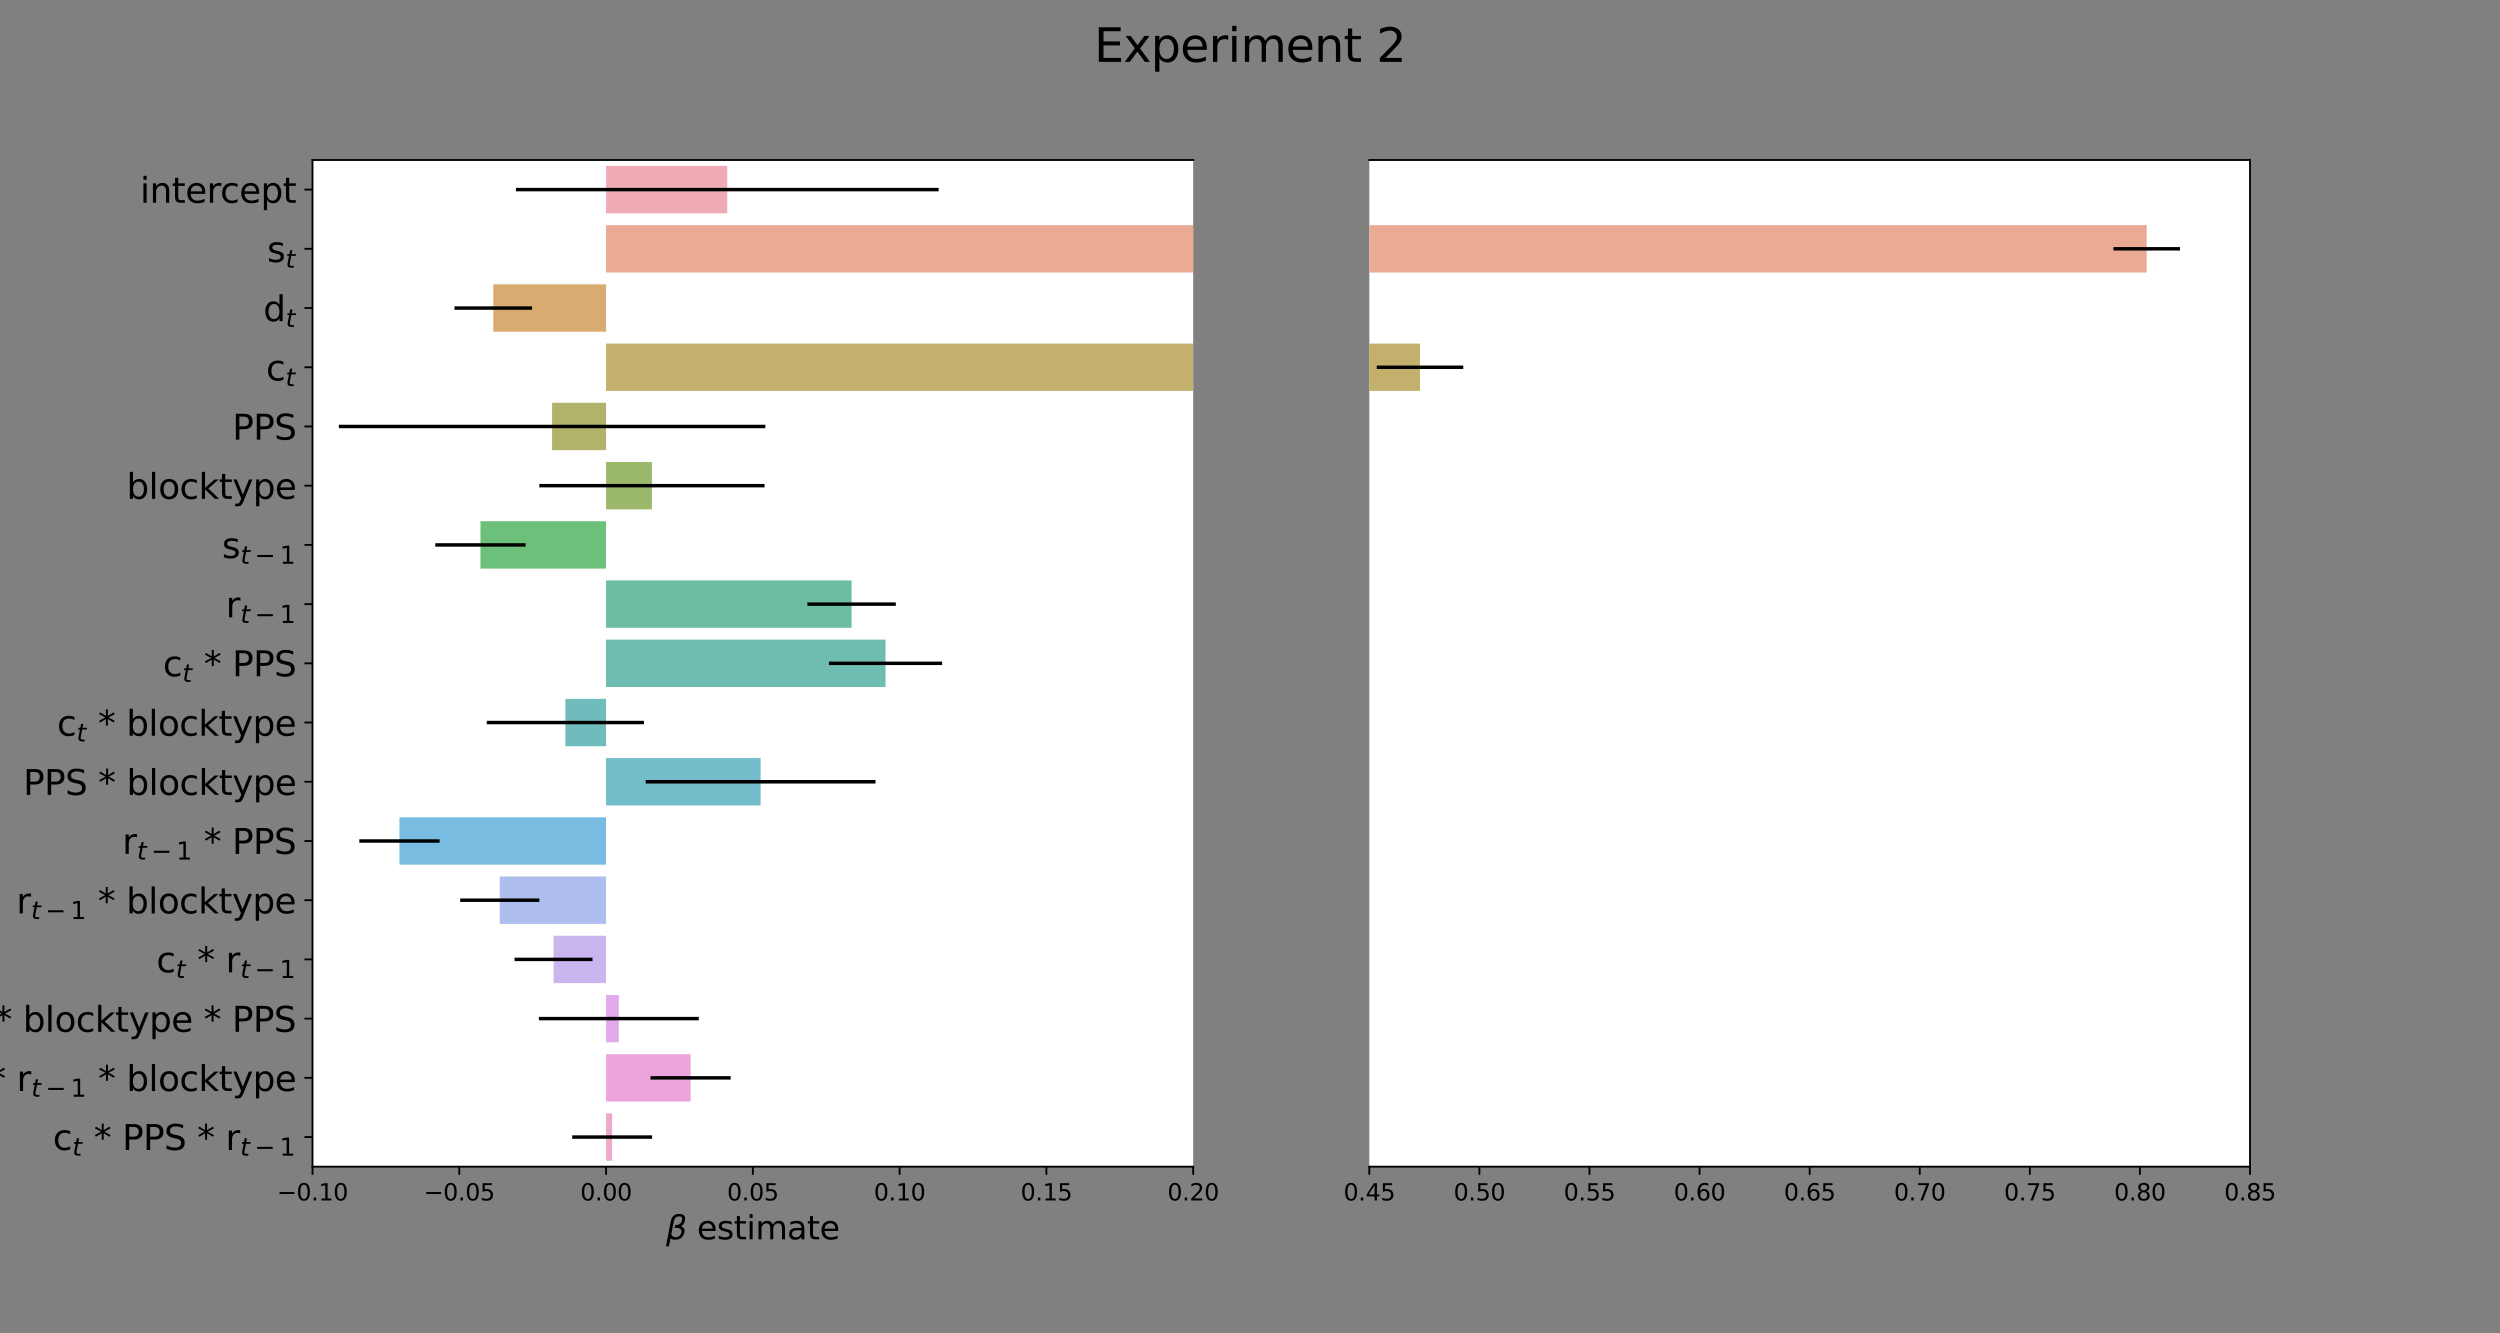 <?xml version="1.0" encoding="utf-8" standalone="no"?>
<!DOCTYPE svg PUBLIC "-//W3C//DTD SVG 1.1//EN"
  "http://www.w3.org/Graphics/SVG/1.1/DTD/svg11.dtd">
<svg height="576pt" version="1.1" viewBox="0 0 1080 576" width="1080pt" xmlns="http://www.w3.org/2000/svg" xmlns:xlink="http://www.w3.org/1999/xlink">
 <rect x="0" y="0" width="1080" height="576" fill="#808080" stroke="none"/>
 <defs>
  <style type="text/css">*{stroke-linecap:butt;stroke-linejoin:round;}</style>
 </defs>
 <g id="figure_1">
  <g id="patch_1">
   <path d="M 0 576 
L 1080 576 
L 1080 0 
L 0 0 
z
" style="fill:none;"/>
  </g>
  <g id="axes_1">
   <g id="patch_2">
    <path d="M 135 504 
L 515.455 504 
L 515.455 69.12 
L 135 69.12 
z
" style="fill:#ffffff;"/>
   </g>
   <g id="patch_3">
    <path clip-path="url(#pe656d2e1e0)" d="M 261.818 71.678 
L 314.178 71.678 
L 314.178 92.143 
L 261.818 92.143 
z
" style="fill:#ea96a3;opacity:0.8;"/>
   </g>
   <g id="patch_4">
    <path clip-path="url(#pe656d2e1e0)" d="M 261.818 97.259 
L 1280.28 97.259 
L 1280.28 117.724 
L 261.818 117.724 
z
" style="fill:#e6957a;opacity:0.8;"/>
   </g>
   <g id="patch_5">
    <path clip-path="url(#pe656d2e1e0)" d="M 261.818 122.84 
L 213.098 122.84 
L 213.098 143.305 
L 261.818 143.305 
z
" style="fill:#ce974c;opacity:0.8;"/>
   </g>
   <g id="patch_6">
    <path clip-path="url(#pe656d2e1e0)" d="M 261.818 148.422 
L 861.697 148.422 
L 861.697 168.887 
L 261.818 168.887 
z
" style="fill:#b59c49;opacity:0.8;"/>
   </g>
   <g id="patch_7">
    <path clip-path="url(#pe656d2e1e0)" d="M 261.818 174.003 
L 238.505 174.003 
L 238.505 194.468 
L 261.818 194.468 
z
" style="fill:#9da045;opacity:0.8;"/>
   </g>
   <g id="patch_8">
    <path clip-path="url(#pe656d2e1e0)" d="M 261.818 199.584 
L 281.636 199.584 
L 281.636 220.049 
L 261.818 220.049 
z
" style="fill:#83a846;opacity:0.8;"/>
   </g>
   <g id="patch_9">
    <path clip-path="url(#pe656d2e1e0)" d="M 261.818 225.165 
L 207.554 225.165 
L 207.554 245.63 
L 261.818 245.63 
z
" style="fill:#48b058;opacity:0.8;"/>
   </g>
   <g id="patch_10">
    <path clip-path="url(#pe656d2e1e0)" d="M 261.818 250.746 
L 367.891 250.746 
L 367.891 271.211 
L 261.818 271.211 
z
" style="fill:#49ae88;opacity:0.8;"/>
   </g>
   <g id="patch_11">
    <path clip-path="url(#pe656d2e1e0)" d="M 261.818 276.328 
L 382.553 276.328 
L 382.553 296.792 
L 261.818 296.792 
z
" style="fill:#4bac9c;opacity:0.8;"/>
   </g>
   <g id="patch_12">
    <path clip-path="url(#pe656d2e1e0)" d="M 261.818 301.909 
L 244.234 301.909 
L 244.234 322.374 
L 261.818 322.374 
z
" style="fill:#4cabac;opacity:0.8;"/>
   </g>
   <g id="patch_13">
    <path clip-path="url(#pe656d2e1e0)" d="M 261.818 327.49 
L 328.582 327.49 
L 328.582 347.955 
L 261.818 347.955 
z
" style="fill:#50acbe;opacity:0.8;"/>
   </g>
   <g id="patch_14">
    <path clip-path="url(#pe656d2e1e0)" d="M 261.818 353.071 
L 172.571 353.071 
L 172.571 373.536 
L 261.818 373.536 
z
" style="fill:#56acd9;opacity:0.8;"/>
   </g>
   <g id="patch_15">
    <path clip-path="url(#pe656d2e1e0)" d="M 261.818 378.652 
L 215.892 378.652 
L 215.892 399.117 
L 261.818 399.117 
z
" style="fill:#99ade9;opacity:0.8;"/>
   </g>
   <g id="patch_16">
    <path clip-path="url(#pe656d2e1e0)" d="M 261.818 404.233 
L 239.132 404.233 
L 239.132 424.698 
L 261.818 424.698 
z
" style="fill:#bda4ea;opacity:0.8;"/>
   </g>
   <g id="patch_17">
    <path clip-path="url(#pe656d2e1e0)" d="M 261.818 429.815 
L 267.335 429.815 
L 267.335 450.28 
L 261.818 450.28 
z
" style="fill:#da93e8;opacity:0.8;"/>
   </g>
   <g id="patch_18">
    <path clip-path="url(#pe656d2e1e0)" d="M 261.818 455.396 
L 298.337 455.396 
L 298.337 475.861 
L 261.818 475.861 
z
" style="fill:#e78dd4;opacity:0.8;"/>
   </g>
   <g id="patch_19">
    <path clip-path="url(#pe656d2e1e0)" d="M 261.818 480.977 
L 264.438 480.977 
L 264.438 501.442 
L 261.818 501.442 
z
" style="fill:#e992bc;opacity:0.8;"/>
   </g>
   <g id="matplotlib.axis_1">
    <g id="xtick_1">
     <g id="line2d_1">
      <defs>
       <path d="M 0 0 
L 0 3.5 
" id="m184ade3d6a" style="stroke:#000000;stroke-width:0.8;"/>
      </defs>
      <g>
       <use style="stroke:#000000;stroke-width:0.8;" x="135" xlink:href="#m184ade3d6a" y="504"/>
      </g>
     </g>
     <g id="text_1">
      <!-- −0.10 -->
      <g transform="translate(119.677 518.598)scale(0.1 -0.1)">
       <defs>
        <path d="M 678 2272 
L 4684 2272 
L 4684 1741 
L 678 1741 
L 678 2272 
z
" id="DejaVuSans-2212" transform="scale(0.016)"/>
        <path d="M 2034 4250 
Q 1547 4250 1301 3770 
Q 1056 3291 1056 2328 
Q 1056 1369 1301 889 
Q 1547 409 2034 409 
Q 2525 409 2770 889 
Q 3016 1369 3016 2328 
Q 3016 3291 2770 3770 
Q 2525 4250 2034 4250 
z
M 2034 4750 
Q 2819 4750 3233 4129 
Q 3647 3509 3647 2328 
Q 3647 1150 3233 529 
Q 2819 -91 2034 -91 
Q 1250 -91 836 529 
Q 422 1150 422 2328 
Q 422 3509 836 4129 
Q 1250 4750 2034 4750 
z
" id="DejaVuSans-30" transform="scale(0.016)"/>
        <path d="M 684 794 
L 1344 794 
L 1344 0 
L 684 0 
L 684 794 
z
" id="DejaVuSans-2e" transform="scale(0.016)"/>
        <path d="M 794 531 
L 1825 531 
L 1825 4091 
L 703 3866 
L 703 4441 
L 1819 4666 
L 2450 4666 
L 2450 531 
L 3481 531 
L 3481 0 
L 794 0 
L 794 531 
z
" id="DejaVuSans-31" transform="scale(0.016)"/>
       </defs>
       <use xlink:href="#DejaVuSans-2212"/>
       <use x="83.789" xlink:href="#DejaVuSans-30"/>
       <use x="147.412" xlink:href="#DejaVuSans-2e"/>
       <use x="179.199" xlink:href="#DejaVuSans-31"/>
       <use x="242.822" xlink:href="#DejaVuSans-30"/>
      </g>
     </g>
    </g>
    <g id="xtick_2">
     <g id="line2d_2">
      <g>
       <use style="stroke:#000000;stroke-width:0.8;" x="198.409" xlink:href="#m184ade3d6a" y="504"/>
      </g>
     </g>
     <g id="text_2">
      <!-- −0.05 -->
      <g transform="translate(183.086 518.598)scale(0.1 -0.1)">
       <defs>
        <path d="M 691 4666 
L 3169 4666 
L 3169 4134 
L 1269 4134 
L 1269 2991 
Q 1406 3038 1543 3061 
Q 1681 3084 1819 3084 
Q 2600 3084 3056 2656 
Q 3513 2228 3513 1497 
Q 3513 744 3044 326 
Q 2575 -91 1722 -91 
Q 1428 -91 1123 -41 
Q 819 9 494 109 
L 494 744 
Q 775 591 1075 516 
Q 1375 441 1709 441 
Q 2250 441 2565 725 
Q 2881 1009 2881 1497 
Q 2881 1984 2565 2268 
Q 2250 2553 1709 2553 
Q 1456 2553 1204 2497 
Q 953 2441 691 2322 
L 691 4666 
z
" id="DejaVuSans-35" transform="scale(0.016)"/>
       </defs>
       <use xlink:href="#DejaVuSans-2212"/>
       <use x="83.789" xlink:href="#DejaVuSans-30"/>
       <use x="147.412" xlink:href="#DejaVuSans-2e"/>
       <use x="179.199" xlink:href="#DejaVuSans-30"/>
       <use x="242.822" xlink:href="#DejaVuSans-35"/>
      </g>
     </g>
    </g>
    <g id="xtick_3">
     <g id="line2d_3">
      <g>
       <use style="stroke:#000000;stroke-width:0.8;" x="261.818" xlink:href="#m184ade3d6a" y="504"/>
      </g>
     </g>
     <g id="text_3">
      <!-- 0.00 -->
      <g transform="translate(250.685 518.598)scale(0.1 -0.1)">
       <use xlink:href="#DejaVuSans-30"/>
       <use x="63.623" xlink:href="#DejaVuSans-2e"/>
       <use x="95.41" xlink:href="#DejaVuSans-30"/>
       <use x="159.033" xlink:href="#DejaVuSans-30"/>
      </g>
     </g>
    </g>
    <g id="xtick_4">
     <g id="line2d_4">
      <g>
       <use style="stroke:#000000;stroke-width:0.8;" x="325.227" xlink:href="#m184ade3d6a" y="504"/>
      </g>
     </g>
     <g id="text_4">
      <!-- 0.05 -->
      <g transform="translate(314.094 518.598)scale(0.1 -0.1)">
       <use xlink:href="#DejaVuSans-30"/>
       <use x="63.623" xlink:href="#DejaVuSans-2e"/>
       <use x="95.41" xlink:href="#DejaVuSans-30"/>
       <use x="159.033" xlink:href="#DejaVuSans-35"/>
      </g>
     </g>
    </g>
    <g id="xtick_5">
     <g id="line2d_5">
      <g>
       <use style="stroke:#000000;stroke-width:0.8;" x="388.636" xlink:href="#m184ade3d6a" y="504"/>
      </g>
     </g>
     <g id="text_5">
      <!-- 0.10 -->
      <g transform="translate(377.504 518.598)scale(0.1 -0.1)">
       <use xlink:href="#DejaVuSans-30"/>
       <use x="63.623" xlink:href="#DejaVuSans-2e"/>
       <use x="95.41" xlink:href="#DejaVuSans-31"/>
       <use x="159.033" xlink:href="#DejaVuSans-30"/>
      </g>
     </g>
    </g>
    <g id="xtick_6">
     <g id="line2d_6">
      <g>
       <use style="stroke:#000000;stroke-width:0.8;" x="452.045" xlink:href="#m184ade3d6a" y="504"/>
      </g>
     </g>
     <g id="text_6">
      <!-- 0.15 -->
      <g transform="translate(440.913 518.598)scale(0.1 -0.1)">
       <use xlink:href="#DejaVuSans-30"/>
       <use x="63.623" xlink:href="#DejaVuSans-2e"/>
       <use x="95.41" xlink:href="#DejaVuSans-31"/>
       <use x="159.033" xlink:href="#DejaVuSans-35"/>
      </g>
     </g>
    </g>
    <g id="xtick_7">
     <g id="line2d_7">
      <g>
       <use style="stroke:#000000;stroke-width:0.8;" x="515.455" xlink:href="#m184ade3d6a" y="504"/>
      </g>
     </g>
     <g id="text_7">
      <!-- 0.20 -->
      <g transform="translate(504.322 518.598)scale(0.1 -0.1)">
       <defs>
        <path d="M 1228 531 
L 3431 531 
L 3431 0 
L 469 0 
L 469 531 
Q 828 903 1448 1529 
Q 2069 2156 2228 2338 
Q 2531 2678 2651 2914 
Q 2772 3150 2772 3378 
Q 2772 3750 2511 3984 
Q 2250 4219 1831 4219 
Q 1534 4219 1204 4116 
Q 875 4013 500 3803 
L 500 4441 
Q 881 4594 1212 4672 
Q 1544 4750 1819 4750 
Q 2544 4750 2975 4387 
Q 3406 4025 3406 3419 
Q 3406 3131 3298 2873 
Q 3191 2616 2906 2266 
Q 2828 2175 2409 1742 
Q 1991 1309 1228 531 
z
" id="DejaVuSans-32" transform="scale(0.016)"/>
       </defs>
       <use xlink:href="#DejaVuSans-30"/>
       <use x="63.623" xlink:href="#DejaVuSans-2e"/>
       <use x="95.41" xlink:href="#DejaVuSans-32"/>
       <use x="159.033" xlink:href="#DejaVuSans-30"/>
      </g>
     </g>
    </g>
    <g id="text_8">
     <!-- $\beta$ estimate -->
     <g transform="translate(287.707 535.458)scale(0.14 -0.14)">
      <defs>
       <path d="M 872 216 
L 572 -1331 
L -6 -1331 
L 928 3478 
Q 1206 4903 2538 4903 
Q 3888 4903 3659 3700 
Q 3503 2844 2894 2531 
Q 3713 2250 3553 1416 
Q 3272 -69 1759 -66 
Q 1097 -63 872 216 
z
M 1019 966 
Q 1259 422 1875 425 
Q 2775 425 2966 1406 
Q 3138 2288 1675 2219 
L 1778 2750 
Q 2909 2731 3106 3750 
Q 3241 4438 2509 4434 
Q 1691 4434 1503 3459 
L 1019 966 
z
" id="DejaVuSans-Oblique-3b2" transform="scale(0.016)"/>
       <path id="DejaVuSans-20" transform="scale(0.016)"/>
       <path d="M 3597 1894 
L 3597 1613 
L 953 1613 
Q 991 1019 1311 708 
Q 1631 397 2203 397 
Q 2534 397 2845 478 
Q 3156 559 3463 722 
L 3463 178 
Q 3153 47 2828 -22 
Q 2503 -91 2169 -91 
Q 1331 -91 842 396 
Q 353 884 353 1716 
Q 353 2575 817 3079 
Q 1281 3584 2069 3584 
Q 2775 3584 3186 3129 
Q 3597 2675 3597 1894 
z
M 3022 2063 
Q 3016 2534 2758 2815 
Q 2500 3097 2075 3097 
Q 1594 3097 1305 2825 
Q 1016 2553 972 2059 
L 3022 2063 
z
" id="DejaVuSans-65" transform="scale(0.016)"/>
       <path d="M 2834 3397 
L 2834 2853 
Q 2591 2978 2328 3040 
Q 2066 3103 1784 3103 
Q 1356 3103 1142 2972 
Q 928 2841 928 2578 
Q 928 2378 1081 2264 
Q 1234 2150 1697 2047 
L 1894 2003 
Q 2506 1872 2764 1633 
Q 3022 1394 3022 966 
Q 3022 478 2636 193 
Q 2250 -91 1575 -91 
Q 1294 -91 989 -36 
Q 684 19 347 128 
L 347 722 
Q 666 556 975 473 
Q 1284 391 1588 391 
Q 1994 391 2212 530 
Q 2431 669 2431 922 
Q 2431 1156 2273 1281 
Q 2116 1406 1581 1522 
L 1381 1569 
Q 847 1681 609 1914 
Q 372 2147 372 2553 
Q 372 3047 722 3315 
Q 1072 3584 1716 3584 
Q 2034 3584 2315 3537 
Q 2597 3491 2834 3397 
z
" id="DejaVuSans-73" transform="scale(0.016)"/>
       <path d="M 1172 4494 
L 1172 3500 
L 2356 3500 
L 2356 3053 
L 1172 3053 
L 1172 1153 
Q 1172 725 1289 603 
Q 1406 481 1766 481 
L 2356 481 
L 2356 0 
L 1766 0 
Q 1100 0 847 248 
Q 594 497 594 1153 
L 594 3053 
L 172 3053 
L 172 3500 
L 594 3500 
L 594 4494 
L 1172 4494 
z
" id="DejaVuSans-74" transform="scale(0.016)"/>
       <path d="M 603 3500 
L 1178 3500 
L 1178 0 
L 603 0 
L 603 3500 
z
M 603 4863 
L 1178 4863 
L 1178 4134 
L 603 4134 
L 603 4863 
z
" id="DejaVuSans-69" transform="scale(0.016)"/>
       <path d="M 3328 2828 
Q 3544 3216 3844 3400 
Q 4144 3584 4550 3584 
Q 5097 3584 5394 3201 
Q 5691 2819 5691 2113 
L 5691 0 
L 5113 0 
L 5113 2094 
Q 5113 2597 4934 2840 
Q 4756 3084 4391 3084 
Q 3944 3084 3684 2787 
Q 3425 2491 3425 1978 
L 3425 0 
L 2847 0 
L 2847 2094 
Q 2847 2600 2669 2842 
Q 2491 3084 2119 3084 
Q 1678 3084 1418 2786 
Q 1159 2488 1159 1978 
L 1159 0 
L 581 0 
L 581 3500 
L 1159 3500 
L 1159 2956 
Q 1356 3278 1631 3431 
Q 1906 3584 2284 3584 
Q 2666 3584 2933 3390 
Q 3200 3197 3328 2828 
z
" id="DejaVuSans-6d" transform="scale(0.016)"/>
       <path d="M 2194 1759 
Q 1497 1759 1228 1600 
Q 959 1441 959 1056 
Q 959 750 1161 570 
Q 1363 391 1709 391 
Q 2188 391 2477 730 
Q 2766 1069 2766 1631 
L 2766 1759 
L 2194 1759 
z
M 3341 1997 
L 3341 0 
L 2766 0 
L 2766 531 
Q 2569 213 2275 61 
Q 1981 -91 1556 -91 
Q 1019 -91 701 211 
Q 384 513 384 1019 
Q 384 1609 779 1909 
Q 1175 2209 1959 2209 
L 2766 2209 
L 2766 2266 
Q 2766 2663 2505 2880 
Q 2244 3097 1772 3097 
Q 1472 3097 1187 3025 
Q 903 2953 641 2809 
L 641 3341 
Q 956 3463 1253 3523 
Q 1550 3584 1831 3584 
Q 2591 3584 2966 3190 
Q 3341 2797 3341 1997 
z
" id="DejaVuSans-61" transform="scale(0.016)"/>
      </defs>
      <use transform="translate(0 0.391)" xlink:href="#DejaVuSans-Oblique-3b2"/>
      <use transform="translate(63.818 0.391)" xlink:href="#DejaVuSans-20"/>
      <use transform="translate(95.605 0.391)" xlink:href="#DejaVuSans-65"/>
      <use transform="translate(157.129 0.391)" xlink:href="#DejaVuSans-73"/>
      <use transform="translate(209.229 0.391)" xlink:href="#DejaVuSans-74"/>
      <use transform="translate(248.438 0.391)" xlink:href="#DejaVuSans-69"/>
      <use transform="translate(276.221 0.391)" xlink:href="#DejaVuSans-6d"/>
      <use transform="translate(373.633 0.391)" xlink:href="#DejaVuSans-61"/>
      <use transform="translate(434.912 0.391)" xlink:href="#DejaVuSans-74"/>
      <use transform="translate(474.121 0.391)" xlink:href="#DejaVuSans-65"/>
     </g>
    </g>
   </g>
   <g id="matplotlib.axis_2">
    <g id="ytick_1">
     <g id="line2d_8">
      <defs>
       <path d="M 0 0 
L -3.5 0 
" id="m88f66bbea3" style="stroke:#000000;stroke-width:0.8;"/>
      </defs>
      <g>
       <use style="stroke:#000000;stroke-width:0.8;" x="135" xlink:href="#m88f66bbea3" y="81.911"/>
      </g>
     </g>
     <g id="text_9">
      <!-- intercept -->
      <g transform="translate(60.507 87.609)scale(0.15 -0.15)">
       <defs>
        <path d="M 3513 2113 
L 3513 0 
L 2938 0 
L 2938 2094 
Q 2938 2591 2744 2837 
Q 2550 3084 2163 3084 
Q 1697 3084 1428 2787 
Q 1159 2491 1159 1978 
L 1159 0 
L 581 0 
L 581 3500 
L 1159 3500 
L 1159 2956 
Q 1366 3272 1645 3428 
Q 1925 3584 2291 3584 
Q 2894 3584 3203 3211 
Q 3513 2838 3513 2113 
z
" id="DejaVuSans-6e" transform="scale(0.016)"/>
        <path d="M 2631 2963 
Q 2534 3019 2420 3045 
Q 2306 3072 2169 3072 
Q 1681 3072 1420 2755 
Q 1159 2438 1159 1844 
L 1159 0 
L 581 0 
L 581 3500 
L 1159 3500 
L 1159 2956 
Q 1341 3275 1631 3429 
Q 1922 3584 2338 3584 
Q 2397 3584 2469 3576 
Q 2541 3569 2628 3553 
L 2631 2963 
z
" id="DejaVuSans-72" transform="scale(0.016)"/>
        <path d="M 3122 3366 
L 3122 2828 
Q 2878 2963 2633 3030 
Q 2388 3097 2138 3097 
Q 1578 3097 1268 2742 
Q 959 2388 959 1747 
Q 959 1106 1268 751 
Q 1578 397 2138 397 
Q 2388 397 2633 464 
Q 2878 531 3122 666 
L 3122 134 
Q 2881 22 2623 -34 
Q 2366 -91 2075 -91 
Q 1284 -91 818 406 
Q 353 903 353 1747 
Q 353 2603 823 3093 
Q 1294 3584 2113 3584 
Q 2378 3584 2631 3529 
Q 2884 3475 3122 3366 
z
" id="DejaVuSans-63" transform="scale(0.016)"/>
        <path d="M 1159 525 
L 1159 -1331 
L 581 -1331 
L 581 3500 
L 1159 3500 
L 1159 2969 
Q 1341 3281 1617 3432 
Q 1894 3584 2278 3584 
Q 2916 3584 3314 3078 
Q 3713 2572 3713 1747 
Q 3713 922 3314 415 
Q 2916 -91 2278 -91 
Q 1894 -91 1617 61 
Q 1341 213 1159 525 
z
M 3116 1747 
Q 3116 2381 2855 2742 
Q 2594 3103 2138 3103 
Q 1681 3103 1420 2742 
Q 1159 2381 1159 1747 
Q 1159 1113 1420 752 
Q 1681 391 2138 391 
Q 2594 391 2855 752 
Q 3116 1113 3116 1747 
z
" id="DejaVuSans-70" transform="scale(0.016)"/>
       </defs>
       <use xlink:href="#DejaVuSans-69"/>
       <use x="27.783" xlink:href="#DejaVuSans-6e"/>
       <use x="91.162" xlink:href="#DejaVuSans-74"/>
       <use x="130.371" xlink:href="#DejaVuSans-65"/>
       <use x="191.895" xlink:href="#DejaVuSans-72"/>
       <use x="230.758" xlink:href="#DejaVuSans-63"/>
       <use x="285.738" xlink:href="#DejaVuSans-65"/>
       <use x="347.262" xlink:href="#DejaVuSans-70"/>
       <use x="410.738" xlink:href="#DejaVuSans-74"/>
      </g>
     </g>
    </g>
    <g id="ytick_2">
     <g id="line2d_9">
      <g>
       <use style="stroke:#000000;stroke-width:0.8;" x="135" xlink:href="#m88f66bbea3" y="107.492"/>
      </g>
     </g>
     <g id="text_10">
      <!-- s$_t$ -->
      <g transform="translate(115.4 113.191)scale(0.15 -0.15)">
       <defs>
        <path d="M 2706 3500 
L 2619 3053 
L 1472 3053 
L 1100 1153 
Q 1081 1047 1072 975 
Q 1063 903 1063 863 
Q 1063 663 1183 572 
Q 1303 481 1569 481 
L 2150 481 
L 2053 0 
L 1503 0 
Q 991 0 739 200 
Q 488 400 488 806 
Q 488 878 497 964 
Q 506 1050 525 1153 
L 897 3053 
L 409 3053 
L 500 3500 
L 978 3500 
L 1172 4494 
L 1747 4494 
L 1556 3500 
L 2706 3500 
z
" id="DejaVuSans-Oblique-74" transform="scale(0.016)"/>
       </defs>
       <use xlink:href="#DejaVuSans-73"/>
       <use transform="translate(53.057 -16.406)scale(0.7)" xlink:href="#DejaVuSans-Oblique-74"/>
      </g>
     </g>
    </g>
    <g id="ytick_3">
     <g id="line2d_10">
      <g>
       <use style="stroke:#000000;stroke-width:0.8;" x="135" xlink:href="#m88f66bbea3" y="133.073"/>
      </g>
     </g>
     <g id="text_11">
      <!-- d$_t$ -->
      <g transform="translate(113.75 138.772)scale(0.15 -0.15)">
       <defs>
        <path d="M 2906 2969 
L 2906 4863 
L 3481 4863 
L 3481 0 
L 2906 0 
L 2906 525 
Q 2725 213 2448 61 
Q 2172 -91 1784 -91 
Q 1150 -91 751 415 
Q 353 922 353 1747 
Q 353 2572 751 3078 
Q 1150 3584 1784 3584 
Q 2172 3584 2448 3432 
Q 2725 3281 2906 2969 
z
M 947 1747 
Q 947 1113 1208 752 
Q 1469 391 1925 391 
Q 2381 391 2643 752 
Q 2906 1113 2906 1747 
Q 2906 2381 2643 2742 
Q 2381 3103 1925 3103 
Q 1469 3103 1208 2742 
Q 947 2381 947 1747 
z
" id="DejaVuSans-64" transform="scale(0.016)"/>
       </defs>
       <use transform="translate(0 0.016)" xlink:href="#DejaVuSans-64"/>
       <use transform="translate(64.434 -16.391)scale(0.7)" xlink:href="#DejaVuSans-Oblique-74"/>
      </g>
     </g>
    </g>
    <g id="ytick_4">
     <g id="line2d_11">
      <g>
       <use style="stroke:#000000;stroke-width:0.8;" x="135" xlink:href="#m88f66bbea3" y="158.654"/>
      </g>
     </g>
     <g id="text_12">
      <!-- c$_t$ -->
      <g transform="translate(114.95 164.353)scale(0.15 -0.15)">
       <use xlink:href="#DejaVuSans-63"/>
       <use transform="translate(55.938 -16.406)scale(0.7)" xlink:href="#DejaVuSans-Oblique-74"/>
      </g>
     </g>
    </g>
    <g id="ytick_5">
     <g id="line2d_12">
      <g>
       <use style="stroke:#000000;stroke-width:0.8;" x="135" xlink:href="#m88f66bbea3" y="184.235"/>
      </g>
     </g>
     <g id="text_13">
      <!-- PPS -->
      <g transform="translate(100.388 189.934)scale(0.15 -0.15)">
       <defs>
        <path d="M 1259 4147 
L 1259 2394 
L 2053 2394 
Q 2494 2394 2734 2622 
Q 2975 2850 2975 3272 
Q 2975 3691 2734 3919 
Q 2494 4147 2053 4147 
L 1259 4147 
z
M 628 4666 
L 2053 4666 
Q 2838 4666 3239 4311 
Q 3641 3956 3641 3272 
Q 3641 2581 3239 2228 
Q 2838 1875 2053 1875 
L 1259 1875 
L 1259 0 
L 628 0 
L 628 4666 
z
" id="DejaVuSans-50" transform="scale(0.016)"/>
        <path d="M 3425 4513 
L 3425 3897 
Q 3066 4069 2747 4153 
Q 2428 4238 2131 4238 
Q 1616 4238 1336 4038 
Q 1056 3838 1056 3469 
Q 1056 3159 1242 3001 
Q 1428 2844 1947 2747 
L 2328 2669 
Q 3034 2534 3370 2195 
Q 3706 1856 3706 1288 
Q 3706 609 3251 259 
Q 2797 -91 1919 -91 
Q 1588 -91 1214 -16 
Q 841 59 441 206 
L 441 856 
Q 825 641 1194 531 
Q 1563 422 1919 422 
Q 2459 422 2753 634 
Q 3047 847 3047 1241 
Q 3047 1584 2836 1778 
Q 2625 1972 2144 2069 
L 1759 2144 
Q 1053 2284 737 2584 
Q 422 2884 422 3419 
Q 422 4038 858 4394 
Q 1294 4750 2059 4750 
Q 2388 4750 2728 4690 
Q 3069 4631 3425 4513 
z
" id="DejaVuSans-53" transform="scale(0.016)"/>
       </defs>
       <use xlink:href="#DejaVuSans-50"/>
       <use x="60.303" xlink:href="#DejaVuSans-50"/>
       <use x="120.605" xlink:href="#DejaVuSans-53"/>
      </g>
     </g>
    </g>
    <g id="ytick_6">
     <g id="line2d_13">
      <g>
       <use style="stroke:#000000;stroke-width:0.8;" x="135" xlink:href="#m88f66bbea3" y="209.816"/>
      </g>
     </g>
     <g id="text_14">
      <!-- blocktype -->
      <g transform="translate(54.688 215.515)scale(0.15 -0.15)">
       <defs>
        <path d="M 3116 1747 
Q 3116 2381 2855 2742 
Q 2594 3103 2138 3103 
Q 1681 3103 1420 2742 
Q 1159 2381 1159 1747 
Q 1159 1113 1420 752 
Q 1681 391 2138 391 
Q 2594 391 2855 752 
Q 3116 1113 3116 1747 
z
M 1159 2969 
Q 1341 3281 1617 3432 
Q 1894 3584 2278 3584 
Q 2916 3584 3314 3078 
Q 3713 2572 3713 1747 
Q 3713 922 3314 415 
Q 2916 -91 2278 -91 
Q 1894 -91 1617 61 
Q 1341 213 1159 525 
L 1159 0 
L 581 0 
L 581 4863 
L 1159 4863 
L 1159 2969 
z
" id="DejaVuSans-62" transform="scale(0.016)"/>
        <path d="M 603 4863 
L 1178 4863 
L 1178 0 
L 603 0 
L 603 4863 
z
" id="DejaVuSans-6c" transform="scale(0.016)"/>
        <path d="M 1959 3097 
Q 1497 3097 1228 2736 
Q 959 2375 959 1747 
Q 959 1119 1226 758 
Q 1494 397 1959 397 
Q 2419 397 2687 759 
Q 2956 1122 2956 1747 
Q 2956 2369 2687 2733 
Q 2419 3097 1959 3097 
z
M 1959 3584 
Q 2709 3584 3137 3096 
Q 3566 2609 3566 1747 
Q 3566 888 3137 398 
Q 2709 -91 1959 -91 
Q 1206 -91 779 398 
Q 353 888 353 1747 
Q 353 2609 779 3096 
Q 1206 3584 1959 3584 
z
" id="DejaVuSans-6f" transform="scale(0.016)"/>
        <path d="M 581 4863 
L 1159 4863 
L 1159 1991 
L 2875 3500 
L 3609 3500 
L 1753 1863 
L 3688 0 
L 2938 0 
L 1159 1709 
L 1159 0 
L 581 0 
L 581 4863 
z
" id="DejaVuSans-6b" transform="scale(0.016)"/>
        <path d="M 2059 -325 
Q 1816 -950 1584 -1140 
Q 1353 -1331 966 -1331 
L 506 -1331 
L 506 -850 
L 844 -850 
Q 1081 -850 1212 -737 
Q 1344 -625 1503 -206 
L 1606 56 
L 191 3500 
L 800 3500 
L 1894 763 
L 2988 3500 
L 3597 3500 
L 2059 -325 
z
" id="DejaVuSans-79" transform="scale(0.016)"/>
       </defs>
       <use xlink:href="#DejaVuSans-62"/>
       <use x="63.477" xlink:href="#DejaVuSans-6c"/>
       <use x="91.26" xlink:href="#DejaVuSans-6f"/>
       <use x="152.441" xlink:href="#DejaVuSans-63"/>
       <use x="207.422" xlink:href="#DejaVuSans-6b"/>
       <use x="265.332" xlink:href="#DejaVuSans-74"/>
       <use x="304.541" xlink:href="#DejaVuSans-79"/>
       <use x="363.721" xlink:href="#DejaVuSans-70"/>
       <use x="427.197" xlink:href="#DejaVuSans-65"/>
      </g>
     </g>
    </g>
    <g id="ytick_7">
     <g id="line2d_14">
      <g>
       <use style="stroke:#000000;stroke-width:0.8;" x="135" xlink:href="#m88f66bbea3" y="235.398"/>
      </g>
     </g>
     <g id="text_15">
      <!-- s$_{t-1}$ -->
      <g transform="translate(95.9 241.096)scale(0.15 -0.15)">
       <use xlink:href="#DejaVuSans-73"/>
       <use transform="translate(53.057 -16.406)scale(0.7)" xlink:href="#DejaVuSans-Oblique-74"/>
       <use transform="translate(94.141 -16.406)scale(0.7)" xlink:href="#DejaVuSans-2212"/>
       <use transform="translate(166.431 -16.406)scale(0.7)" xlink:href="#DejaVuSans-31"/>
      </g>
     </g>
    </g>
    <g id="ytick_8">
     <g id="line2d_15">
      <g>
       <use style="stroke:#000000;stroke-width:0.8;" x="135" xlink:href="#m88f66bbea3" y="260.979"/>
      </g>
     </g>
     <g id="text_16">
      <!-- r$_{t-1}$ -->
      <g transform="translate(97.55 266.678)scale(0.15 -0.15)">
       <use xlink:href="#DejaVuSans-72"/>
       <use transform="translate(42.07 -16.406)scale(0.7)" xlink:href="#DejaVuSans-Oblique-74"/>
       <use transform="translate(83.154 -16.406)scale(0.7)" xlink:href="#DejaVuSans-2212"/>
       <use transform="translate(155.444 -16.406)scale(0.7)" xlink:href="#DejaVuSans-31"/>
      </g>
     </g>
    </g>
    <g id="ytick_9">
     <g id="line2d_16">
      <g>
       <use style="stroke:#000000;stroke-width:0.8;" x="135" xlink:href="#m88f66bbea3" y="286.56"/>
      </g>
     </g>
     <g id="text_17">
      <!-- c$_t$ * PPS -->
      <g transform="translate(70.4 292.259)scale(0.15 -0.15)">
       <defs>
        <path d="M 3009 3897 
L 1888 3291 
L 3009 2681 
L 2828 2375 
L 1778 3009 
L 1778 1831 
L 1422 1831 
L 1422 3009 
L 372 2375 
L 191 2681 
L 1313 3291 
L 191 3897 
L 372 4206 
L 1422 3572 
L 1422 4750 
L 1778 4750 
L 1778 3572 
L 2828 4206 
L 3009 3897 
z
" id="DejaVuSans-2a" transform="scale(0.016)"/>
       </defs>
       <use transform="translate(0 0.781)" xlink:href="#DejaVuSans-63"/>
       <use transform="translate(55.938 -15.625)scale(0.7)" xlink:href="#DejaVuSans-Oblique-74"/>
       <use transform="translate(86.118 0.781)" xlink:href="#DejaVuSans-20"/>
       <use transform="translate(117.905 0.781)" xlink:href="#DejaVuSans-2a"/>
       <use transform="translate(167.905 0.781)" xlink:href="#DejaVuSans-20"/>
       <use transform="translate(199.692 0.781)" xlink:href="#DejaVuSans-50"/>
       <use transform="translate(259.995 0.781)" xlink:href="#DejaVuSans-50"/>
       <use transform="translate(320.298 0.781)" xlink:href="#DejaVuSans-53"/>
      </g>
     </g>
    </g>
    <g id="ytick_10">
     <g id="line2d_17">
      <g>
       <use style="stroke:#000000;stroke-width:0.8;" x="135" xlink:href="#m88f66bbea3" y="312.141"/>
      </g>
     </g>
     <g id="text_18">
      <!-- c$_t$ * blocktype -->
      <g transform="translate(24.65 317.841)scale(0.15 -0.15)">
       <use transform="translate(0 0.016)" xlink:href="#DejaVuSans-63"/>
       <use transform="translate(55.938 -16.391)scale(0.7)" xlink:href="#DejaVuSans-Oblique-74"/>
       <use transform="translate(86.118 0.016)" xlink:href="#DejaVuSans-20"/>
       <use transform="translate(117.905 0.016)" xlink:href="#DejaVuSans-2a"/>
       <use transform="translate(167.905 0.016)" xlink:href="#DejaVuSans-20"/>
       <use transform="translate(199.692 0.016)" xlink:href="#DejaVuSans-62"/>
       <use transform="translate(263.169 0.016)" xlink:href="#DejaVuSans-6c"/>
       <use transform="translate(290.952 0.016)" xlink:href="#DejaVuSans-6f"/>
       <use transform="translate(352.134 0.016)" xlink:href="#DejaVuSans-63"/>
       <use transform="translate(407.114 0.016)" xlink:href="#DejaVuSans-6b"/>
       <use transform="translate(465.024 0.016)" xlink:href="#DejaVuSans-74"/>
       <use transform="translate(504.233 0.016)" xlink:href="#DejaVuSans-79"/>
       <use transform="translate(563.413 0.016)" xlink:href="#DejaVuSans-70"/>
       <use transform="translate(626.89 0.016)" xlink:href="#DejaVuSans-65"/>
      </g>
     </g>
    </g>
    <g id="ytick_11">
     <g id="line2d_18">
      <g>
       <use style="stroke:#000000;stroke-width:0.8;" x="135" xlink:href="#m88f66bbea3" y="337.722"/>
      </g>
     </g>
     <g id="text_19">
      <!-- PPS * blocktype -->
      <g transform="translate(10.041 343.421)scale(0.15 -0.15)">
       <use xlink:href="#DejaVuSans-50"/>
       <use x="60.303" xlink:href="#DejaVuSans-50"/>
       <use x="120.605" xlink:href="#DejaVuSans-53"/>
       <use x="184.082" xlink:href="#DejaVuSans-20"/>
       <use x="215.869" xlink:href="#DejaVuSans-2a"/>
       <use x="265.869" xlink:href="#DejaVuSans-20"/>
       <use x="297.656" xlink:href="#DejaVuSans-62"/>
       <use x="361.133" xlink:href="#DejaVuSans-6c"/>
       <use x="388.916" xlink:href="#DejaVuSans-6f"/>
       <use x="450.098" xlink:href="#DejaVuSans-63"/>
       <use x="505.078" xlink:href="#DejaVuSans-6b"/>
       <use x="562.988" xlink:href="#DejaVuSans-74"/>
       <use x="602.197" xlink:href="#DejaVuSans-79"/>
       <use x="661.377" xlink:href="#DejaVuSans-70"/>
       <use x="724.854" xlink:href="#DejaVuSans-65"/>
      </g>
     </g>
    </g>
    <g id="ytick_12">
     <g id="line2d_19">
      <g>
       <use style="stroke:#000000;stroke-width:0.8;" x="135" xlink:href="#m88f66bbea3" y="363.304"/>
      </g>
     </g>
     <g id="text_20">
      <!-- r$_{t-1}$ * PPS -->
      <g transform="translate(52.85 369.002)scale(0.15 -0.15)">
       <use transform="translate(0 0.781)" xlink:href="#DejaVuSans-72"/>
       <use transform="translate(42.07 -15.625)scale(0.7)" xlink:href="#DejaVuSans-Oblique-74"/>
       <use transform="translate(83.154 -15.625)scale(0.7)" xlink:href="#DejaVuSans-2212"/>
       <use transform="translate(155.444 -15.625)scale(0.7)" xlink:href="#DejaVuSans-31"/>
       <use transform="translate(202.715 0.781)" xlink:href="#DejaVuSans-20"/>
       <use transform="translate(234.502 0.781)" xlink:href="#DejaVuSans-2a"/>
       <use transform="translate(284.502 0.781)" xlink:href="#DejaVuSans-20"/>
       <use transform="translate(316.289 0.781)" xlink:href="#DejaVuSans-50"/>
       <use transform="translate(376.592 0.781)" xlink:href="#DejaVuSans-50"/>
       <use transform="translate(436.895 0.781)" xlink:href="#DejaVuSans-53"/>
      </g>
     </g>
    </g>
    <g id="ytick_13">
     <g id="line2d_20">
      <g>
       <use style="stroke:#000000;stroke-width:0.8;" x="135" xlink:href="#m88f66bbea3" y="388.885"/>
      </g>
     </g>
     <g id="text_21">
      <!-- r$_{t-1}$ * blocktype -->
      <g transform="translate(7.1 394.585)scale(0.15 -0.15)">
       <use transform="translate(0 0.016)" xlink:href="#DejaVuSans-72"/>
       <use transform="translate(42.07 -16.391)scale(0.7)" xlink:href="#DejaVuSans-Oblique-74"/>
       <use transform="translate(83.154 -16.391)scale(0.7)" xlink:href="#DejaVuSans-2212"/>
       <use transform="translate(155.444 -16.391)scale(0.7)" xlink:href="#DejaVuSans-31"/>
       <use transform="translate(202.715 0.016)" xlink:href="#DejaVuSans-20"/>
       <use transform="translate(234.502 0.016)" xlink:href="#DejaVuSans-2a"/>
       <use transform="translate(284.502 0.016)" xlink:href="#DejaVuSans-20"/>
       <use transform="translate(316.289 0.016)" xlink:href="#DejaVuSans-62"/>
       <use transform="translate(379.766 0.016)" xlink:href="#DejaVuSans-6c"/>
       <use transform="translate(407.549 0.016)" xlink:href="#DejaVuSans-6f"/>
       <use transform="translate(468.73 0.016)" xlink:href="#DejaVuSans-63"/>
       <use transform="translate(523.711 0.016)" xlink:href="#DejaVuSans-6b"/>
       <use transform="translate(581.621 0.016)" xlink:href="#DejaVuSans-74"/>
       <use transform="translate(620.83 0.016)" xlink:href="#DejaVuSans-79"/>
       <use transform="translate(680.01 0.016)" xlink:href="#DejaVuSans-70"/>
       <use transform="translate(743.486 0.016)" xlink:href="#DejaVuSans-65"/>
      </g>
     </g>
    </g>
    <g id="ytick_14">
     <g id="line2d_21">
      <g>
       <use style="stroke:#000000;stroke-width:0.8;" x="135" xlink:href="#m88f66bbea3" y="414.466"/>
      </g>
     </g>
     <g id="text_22">
      <!-- c$_t$ * r$_{t-1}$ -->
      <g transform="translate(67.55 420.165)scale(0.15 -0.15)">
       <use transform="translate(0 0.781)" xlink:href="#DejaVuSans-63"/>
       <use transform="translate(55.938 -15.625)scale(0.7)" xlink:href="#DejaVuSans-Oblique-74"/>
       <use transform="translate(86.118 0.781)" xlink:href="#DejaVuSans-20"/>
       <use transform="translate(117.905 0.781)" xlink:href="#DejaVuSans-2a"/>
       <use transform="translate(167.905 0.781)" xlink:href="#DejaVuSans-20"/>
       <use transform="translate(199.692 0.781)" xlink:href="#DejaVuSans-72"/>
       <use transform="translate(241.763 -15.625)scale(0.7)" xlink:href="#DejaVuSans-Oblique-74"/>
       <use transform="translate(282.847 -15.625)scale(0.7)" xlink:href="#DejaVuSans-2212"/>
       <use transform="translate(355.137 -15.625)scale(0.7)" xlink:href="#DejaVuSans-31"/>
      </g>
     </g>
    </g>
    <g id="ytick_15">
     <g id="line2d_22">
      <g>
       <use style="stroke:#000000;stroke-width:0.8;" x="135" xlink:href="#m88f66bbea3" y="440.047"/>
      </g>
     </g>
     <g id="text_23">
      <!-- c$_t$ * blocktype * PPS -->
      <g transform="translate(-20.05 445.747)scale(0.15 -0.15)">
       <use transform="translate(0 0.016)" xlink:href="#DejaVuSans-63"/>
       <use transform="translate(55.938 -16.391)scale(0.7)" xlink:href="#DejaVuSans-Oblique-74"/>
       <use transform="translate(86.118 0.016)" xlink:href="#DejaVuSans-20"/>
       <use transform="translate(117.905 0.016)" xlink:href="#DejaVuSans-2a"/>
       <use transform="translate(167.905 0.016)" xlink:href="#DejaVuSans-20"/>
       <use transform="translate(199.692 0.016)" xlink:href="#DejaVuSans-62"/>
       <use transform="translate(263.169 0.016)" xlink:href="#DejaVuSans-6c"/>
       <use transform="translate(290.952 0.016)" xlink:href="#DejaVuSans-6f"/>
       <use transform="translate(352.134 0.016)" xlink:href="#DejaVuSans-63"/>
       <use transform="translate(407.114 0.016)" xlink:href="#DejaVuSans-6b"/>
       <use transform="translate(465.024 0.016)" xlink:href="#DejaVuSans-74"/>
       <use transform="translate(504.233 0.016)" xlink:href="#DejaVuSans-79"/>
       <use transform="translate(563.413 0.016)" xlink:href="#DejaVuSans-70"/>
       <use transform="translate(626.89 0.016)" xlink:href="#DejaVuSans-65"/>
       <use transform="translate(688.413 0.016)" xlink:href="#DejaVuSans-20"/>
       <use transform="translate(720.2 0.016)" xlink:href="#DejaVuSans-2a"/>
       <use transform="translate(770.2 0.016)" xlink:href="#DejaVuSans-20"/>
       <use transform="translate(801.987 0.016)" xlink:href="#DejaVuSans-50"/>
       <use transform="translate(862.29 0.016)" xlink:href="#DejaVuSans-50"/>
       <use transform="translate(922.593 0.016)" xlink:href="#DejaVuSans-53"/>
      </g>
     </g>
    </g>
    <g id="ytick_16">
     <g id="line2d_23">
      <g>
       <use style="stroke:#000000;stroke-width:0.8;" x="135" xlink:href="#m88f66bbea3" y="465.628"/>
      </g>
     </g>
     <g id="text_24">
      <!-- PPS * r$_{t-1}$ * blocktype -->
      <g transform="translate(-37.45 471.328)scale(0.15 -0.15)">
       <use transform="translate(0 0.016)" xlink:href="#DejaVuSans-50"/>
       <use transform="translate(60.303 0.016)" xlink:href="#DejaVuSans-50"/>
       <use transform="translate(120.605 0.016)" xlink:href="#DejaVuSans-53"/>
       <use transform="translate(184.082 0.016)" xlink:href="#DejaVuSans-20"/>
       <use transform="translate(215.869 0.016)" xlink:href="#DejaVuSans-2a"/>
       <use transform="translate(265.869 0.016)" xlink:href="#DejaVuSans-20"/>
       <use transform="translate(297.656 0.016)" xlink:href="#DejaVuSans-72"/>
       <use transform="translate(339.727 -16.391)scale(0.7)" xlink:href="#DejaVuSans-Oblique-74"/>
       <use transform="translate(380.811 -16.391)scale(0.7)" xlink:href="#DejaVuSans-2212"/>
       <use transform="translate(453.101 -16.391)scale(0.7)" xlink:href="#DejaVuSans-31"/>
       <use transform="translate(500.371 0.016)" xlink:href="#DejaVuSans-20"/>
       <use transform="translate(532.158 0.016)" xlink:href="#DejaVuSans-2a"/>
       <use transform="translate(582.158 0.016)" xlink:href="#DejaVuSans-20"/>
       <use transform="translate(613.945 0.016)" xlink:href="#DejaVuSans-62"/>
       <use transform="translate(677.422 0.016)" xlink:href="#DejaVuSans-6c"/>
       <use transform="translate(705.205 0.016)" xlink:href="#DejaVuSans-6f"/>
       <use transform="translate(766.387 0.016)" xlink:href="#DejaVuSans-63"/>
       <use transform="translate(821.367 0.016)" xlink:href="#DejaVuSans-6b"/>
       <use transform="translate(879.277 0.016)" xlink:href="#DejaVuSans-74"/>
       <use transform="translate(918.486 0.016)" xlink:href="#DejaVuSans-79"/>
       <use transform="translate(977.666 0.016)" xlink:href="#DejaVuSans-70"/>
       <use transform="translate(1041.143 0.016)" xlink:href="#DejaVuSans-65"/>
      </g>
     </g>
    </g>
    <g id="ytick_17">
     <g id="line2d_24">
      <g>
       <use style="stroke:#000000;stroke-width:0.8;" x="135" xlink:href="#m88f66bbea3" y="491.209"/>
      </g>
     </g>
     <g id="text_25">
      <!-- c$_t$ * PPS * r$_{t-1}$ -->
      <g transform="translate(22.85 496.908)scale(0.15 -0.15)">
       <use transform="translate(0 0.781)" xlink:href="#DejaVuSans-63"/>
       <use transform="translate(55.938 -15.625)scale(0.7)" xlink:href="#DejaVuSans-Oblique-74"/>
       <use transform="translate(86.118 0.781)" xlink:href="#DejaVuSans-20"/>
       <use transform="translate(117.905 0.781)" xlink:href="#DejaVuSans-2a"/>
       <use transform="translate(167.905 0.781)" xlink:href="#DejaVuSans-20"/>
       <use transform="translate(199.692 0.781)" xlink:href="#DejaVuSans-50"/>
       <use transform="translate(259.995 0.781)" xlink:href="#DejaVuSans-50"/>
       <use transform="translate(320.298 0.781)" xlink:href="#DejaVuSans-53"/>
       <use transform="translate(383.774 0.781)" xlink:href="#DejaVuSans-20"/>
       <use transform="translate(415.562 0.781)" xlink:href="#DejaVuSans-2a"/>
       <use transform="translate(465.562 0.781)" xlink:href="#DejaVuSans-20"/>
       <use transform="translate(497.349 0.781)" xlink:href="#DejaVuSans-72"/>
       <use transform="translate(539.419 -15.625)scale(0.7)" xlink:href="#DejaVuSans-Oblique-74"/>
       <use transform="translate(580.503 -15.625)scale(0.7)" xlink:href="#DejaVuSans-2212"/>
       <use transform="translate(652.793 -15.625)scale(0.7)" xlink:href="#DejaVuSans-31"/>
      </g>
     </g>
    </g>
   </g>
   <g id="LineCollection_1">
    <path clip-path="url(#pe656d2e1e0)" d="M 222.87 81.911 
L 405.485 81.911 
" style="fill:none;stroke:#000000;stroke-width:1.5;"/>
    <path clip-path="url(#pe656d2e1e0)" style="fill:none;stroke:#000000;stroke-width:1.5;"/>
    <path clip-path="url(#pe656d2e1e0)" d="M 196.341 133.073 
L 229.856 133.073 
" style="fill:none;stroke:#000000;stroke-width:1.5;"/>
    <path clip-path="url(#pe656d2e1e0)" d="M 836.779 158.654 
L 886.616 158.654 
" style="fill:none;stroke:#000000;stroke-width:1.5;"/>
    <path clip-path="url(#pe656d2e1e0)" d="M 146.387 184.235 
L 330.623 184.235 
" style="fill:none;stroke:#000000;stroke-width:1.5;"/>
    <path clip-path="url(#pe656d2e1e0)" d="M 232.984 209.816 
L 330.289 209.816 
" style="fill:none;stroke:#000000;stroke-width:1.5;"/>
    <path clip-path="url(#pe656d2e1e0)" d="M 188.039 235.398 
L 227.069 235.398 
" style="fill:none;stroke:#000000;stroke-width:1.5;"/>
    <path clip-path="url(#pe656d2e1e0)" d="M 348.789 260.979 
L 386.994 260.979 
" style="fill:none;stroke:#000000;stroke-width:1.5;"/>
    <path clip-path="url(#pe656d2e1e0)" d="M 358.111 286.56 
L 406.995 286.56 
" style="fill:none;stroke:#000000;stroke-width:1.5;"/>
    <path clip-path="url(#pe656d2e1e0)" d="M 210.274 312.141 
L 278.193 312.141 
" style="fill:none;stroke:#000000;stroke-width:1.5;"/>
    <path clip-path="url(#pe656d2e1e0)" d="M 278.94 337.722 
L 378.223 337.722 
" style="fill:none;stroke:#000000;stroke-width:1.5;"/>
    <path clip-path="url(#pe656d2e1e0)" d="M 155.226 363.304 
L 189.916 363.304 
" style="fill:none;stroke:#000000;stroke-width:1.5;"/>
    <path clip-path="url(#pe656d2e1e0)" d="M 198.803 388.885 
L 232.981 388.885 
" style="fill:none;stroke:#000000;stroke-width:1.5;"/>
    <path clip-path="url(#pe656d2e1e0)" d="M 222.284 414.466 
L 255.979 414.466 
" style="fill:none;stroke:#000000;stroke-width:1.5;"/>
    <path clip-path="url(#pe656d2e1e0)" d="M 232.795 440.047 
L 301.875 440.047 
" style="fill:none;stroke:#000000;stroke-width:1.5;"/>
    <path clip-path="url(#pe656d2e1e0)" d="M 281.024 465.628 
L 315.65 465.628 
" style="fill:none;stroke:#000000;stroke-width:1.5;"/>
    <path clip-path="url(#pe656d2e1e0)" d="M 247.181 491.209 
L 281.696 491.209 
" style="fill:none;stroke:#000000;stroke-width:1.5;"/>
   </g>
   <g id="line2d_25">
    <path clip-path="url(#pe656d2e1e0)" d="M 0 0 
" style="fill:none;stroke:#424242;stroke-linecap:square;stroke-width:2.7;"/>
   </g>
   <g id="line2d_26">
    <path clip-path="url(#pe656d2e1e0)" d="M 0 0 
" style="fill:none;stroke:#424242;stroke-linecap:square;stroke-width:2.7;"/>
   </g>
   <g id="line2d_27">
    <path clip-path="url(#pe656d2e1e0)" d="M 0 0 
" style="fill:none;stroke:#424242;stroke-linecap:square;stroke-width:2.7;"/>
   </g>
   <g id="line2d_28">
    <path clip-path="url(#pe656d2e1e0)" d="M 0 0 
" style="fill:none;stroke:#424242;stroke-linecap:square;stroke-width:2.7;"/>
   </g>
   <g id="line2d_29">
    <path clip-path="url(#pe656d2e1e0)" d="M 0 0 
" style="fill:none;stroke:#424242;stroke-linecap:square;stroke-width:2.7;"/>
   </g>
   <g id="line2d_30">
    <path clip-path="url(#pe656d2e1e0)" d="M 0 0 
" style="fill:none;stroke:#424242;stroke-linecap:square;stroke-width:2.7;"/>
   </g>
   <g id="line2d_31">
    <path clip-path="url(#pe656d2e1e0)" d="M 0 0 
" style="fill:none;stroke:#424242;stroke-linecap:square;stroke-width:2.7;"/>
   </g>
   <g id="line2d_32">
    <path clip-path="url(#pe656d2e1e0)" d="M 0 0 
" style="fill:none;stroke:#424242;stroke-linecap:square;stroke-width:2.7;"/>
   </g>
   <g id="line2d_33">
    <path clip-path="url(#pe656d2e1e0)" d="M 0 0 
" style="fill:none;stroke:#424242;stroke-linecap:square;stroke-width:2.7;"/>
   </g>
   <g id="line2d_34">
    <path clip-path="url(#pe656d2e1e0)" d="M 0 0 
" style="fill:none;stroke:#424242;stroke-linecap:square;stroke-width:2.7;"/>
   </g>
   <g id="line2d_35">
    <path clip-path="url(#pe656d2e1e0)" d="M 0 0 
" style="fill:none;stroke:#424242;stroke-linecap:square;stroke-width:2.7;"/>
   </g>
   <g id="line2d_36">
    <path clip-path="url(#pe656d2e1e0)" d="M 0 0 
" style="fill:none;stroke:#424242;stroke-linecap:square;stroke-width:2.7;"/>
   </g>
   <g id="line2d_37">
    <path clip-path="url(#pe656d2e1e0)" d="M 0 0 
" style="fill:none;stroke:#424242;stroke-linecap:square;stroke-width:2.7;"/>
   </g>
   <g id="line2d_38">
    <path clip-path="url(#pe656d2e1e0)" d="M 0 0 
" style="fill:none;stroke:#424242;stroke-linecap:square;stroke-width:2.7;"/>
   </g>
   <g id="line2d_39">
    <path clip-path="url(#pe656d2e1e0)" d="M 0 0 
" style="fill:none;stroke:#424242;stroke-linecap:square;stroke-width:2.7;"/>
   </g>
   <g id="line2d_40">
    <path clip-path="url(#pe656d2e1e0)" d="M 0 0 
" style="fill:none;stroke:#424242;stroke-linecap:square;stroke-width:2.7;"/>
   </g>
   <g id="line2d_41">
    <path clip-path="url(#pe656d2e1e0)" d="M 0 0 
" style="fill:none;stroke:#424242;stroke-linecap:square;stroke-width:2.7;"/>
   </g>
   <g id="patch_20">
    <path d="M 135 504 
L 135 69.12 
" style="fill:none;stroke:#000000;stroke-linecap:square;stroke-linejoin:miter;stroke-width:0.8;"/>
   </g>
   <g id="patch_21">
    <path d="M 135 504 
L 515.455 504 
" style="fill:none;stroke:#000000;stroke-linecap:square;stroke-linejoin:miter;stroke-width:0.8;"/>
   </g>
   <g id="patch_22">
    <path d="M 135 69.12 
L 515.455 69.12 
" style="fill:none;stroke:#000000;stroke-linecap:square;stroke-linejoin:miter;stroke-width:0.8;"/>
   </g>
  </g>
  <g id="axes_2">
   <g id="patch_23">
    <path d="M 591.545 504 
L 972 504 
L 972 69.12 
L 591.545 69.12 
z
" style="fill:#ffffff;"/>
   </g>
   <g id="patch_24">
    <path clip-path="url(#pa2a53f8753)" d="M 163.534 71.678 
L 202.804 71.678 
L 202.804 92.143 
L 163.534 92.143 
z
" style="fill:#ea96a3;opacity:0.8;"/>
   </g>
   <g id="patch_25">
    <path clip-path="url(#pa2a53f8753)" d="M 163.534 97.259 
L 927.38 97.259 
L 927.38 117.724 
L 163.534 117.724 
z
" style="fill:#e6957a;opacity:0.8;"/>
   </g>
   <g id="patch_26">
    <path clip-path="url(#pa2a53f8753)" d="M 163.534 122.84 
L 126.994 122.84 
L 126.994 143.305 
L 163.534 143.305 
z
" style="fill:#ce974c;opacity:0.8;"/>
   </g>
   <g id="patch_27">
    <path clip-path="url(#pa2a53f8753)" d="M 163.534 148.422 
L 613.443 148.422 
L 613.443 168.887 
L 163.534 168.887 
z
" style="fill:#b59c49;opacity:0.8;"/>
   </g>
   <g id="patch_28">
    <path clip-path="url(#pa2a53f8753)" d="M 163.534 174.003 
L 146.049 174.003 
L 146.049 194.468 
L 163.534 194.468 
z
" style="fill:#9da045;opacity:0.8;"/>
   </g>
   <g id="patch_29">
    <path clip-path="url(#pa2a53f8753)" d="M 163.534 199.584 
L 178.397 199.584 
L 178.397 220.049 
L 163.534 220.049 
z
" style="fill:#83a846;opacity:0.8;"/>
   </g>
   <g id="patch_30">
    <path clip-path="url(#pa2a53f8753)" d="M 163.534 225.165 
L 122.836 225.165 
L 122.836 245.63 
L 163.534 245.63 
z
" style="fill:#48b058;opacity:0.8;"/>
   </g>
   <g id="patch_31">
    <path clip-path="url(#pa2a53f8753)" d="M 163.534 250.746 
L 243.089 250.746 
L 243.089 271.211 
L 163.534 271.211 
z
" style="fill:#49ae88;opacity:0.8;"/>
   </g>
   <g id="patch_32">
    <path clip-path="url(#pa2a53f8753)" d="M 163.534 276.328 
L 254.085 276.328 
L 254.085 296.792 
L 163.534 296.792 
z
" style="fill:#4bac9c;opacity:0.8;"/>
   </g>
   <g id="patch_33">
    <path clip-path="url(#pa2a53f8753)" d="M 163.534 301.909 
L 150.346 301.909 
L 150.346 322.374 
L 163.534 322.374 
z
" style="fill:#4cabac;opacity:0.8;"/>
   </g>
   <g id="patch_34">
    <path clip-path="url(#pa2a53f8753)" d="M 163.534 327.49 
L 213.607 327.49 
L 213.607 347.955 
L 163.534 347.955 
z
" style="fill:#50acbe;opacity:0.8;"/>
   </g>
   <g id="patch_35">
    <path clip-path="url(#pa2a53f8753)" d="M 163.534 353.071 
L 96.599 353.071 
L 96.599 373.536 
L 163.534 373.536 
z
" style="fill:#56acd9;opacity:0.8;"/>
   </g>
   <g id="patch_36">
    <path clip-path="url(#pa2a53f8753)" d="M 163.534 378.652 
L 129.09 378.652 
L 129.09 399.117 
L 163.534 399.117 
z
" style="fill:#99ade9;opacity:0.8;"/>
   </g>
   <g id="patch_37">
    <path clip-path="url(#pa2a53f8753)" d="M 163.534 404.233 
L 146.519 404.233 
L 146.519 424.698 
L 163.534 424.698 
z
" style="fill:#bda4ea;opacity:0.8;"/>
   </g>
   <g id="patch_38">
    <path clip-path="url(#pa2a53f8753)" d="M 163.534 429.815 
L 167.672 429.815 
L 167.672 450.28 
L 163.534 450.28 
z
" style="fill:#da93e8;opacity:0.8;"/>
   </g>
   <g id="patch_39">
    <path clip-path="url(#pa2a53f8753)" d="M 163.534 455.396 
L 190.923 455.396 
L 190.923 475.861 
L 163.534 475.861 
z
" style="fill:#e78dd4;opacity:0.8;"/>
   </g>
   <g id="patch_40">
    <path clip-path="url(#pa2a53f8753)" d="M 163.534 480.977 
L 165.499 480.977 
L 165.499 501.442 
L 163.534 501.442 
z
" style="fill:#e992bc;opacity:0.8;"/>
   </g>
   <g id="matplotlib.axis_3">
    <g id="xtick_8">
     <g id="line2d_42">
      <g>
       <use style="stroke:#000000;stroke-width:0.8;" x="591.545" xlink:href="#m184ade3d6a" y="504"/>
      </g>
     </g>
     <g id="text_26">
      <!-- 0.45 -->
      <g transform="translate(580.413 518.598)scale(0.1 -0.1)">
       <defs>
        <path d="M 2419 4116 
L 825 1625 
L 2419 1625 
L 2419 4116 
z
M 2253 4666 
L 3047 4666 
L 3047 1625 
L 3713 1625 
L 3713 1100 
L 3047 1100 
L 3047 0 
L 2419 0 
L 2419 1100 
L 313 1100 
L 313 1709 
L 2253 4666 
z
" id="DejaVuSans-34" transform="scale(0.016)"/>
       </defs>
       <use xlink:href="#DejaVuSans-30"/>
       <use x="63.623" xlink:href="#DejaVuSans-2e"/>
       <use x="95.41" xlink:href="#DejaVuSans-34"/>
       <use x="159.033" xlink:href="#DejaVuSans-35"/>
      </g>
     </g>
    </g>
    <g id="xtick_9">
     <g id="line2d_43">
      <g>
       <use style="stroke:#000000;stroke-width:0.8;" x="639.102" xlink:href="#m184ade3d6a" y="504"/>
      </g>
     </g>
     <g id="text_27">
      <!-- 0.50 -->
      <g transform="translate(627.969 518.598)scale(0.1 -0.1)">
       <use xlink:href="#DejaVuSans-30"/>
       <use x="63.623" xlink:href="#DejaVuSans-2e"/>
       <use x="95.41" xlink:href="#DejaVuSans-35"/>
       <use x="159.033" xlink:href="#DejaVuSans-30"/>
      </g>
     </g>
    </g>
    <g id="xtick_10">
     <g id="line2d_44">
      <g>
       <use style="stroke:#000000;stroke-width:0.8;" x="686.659" xlink:href="#m184ade3d6a" y="504"/>
      </g>
     </g>
     <g id="text_28">
      <!-- 0.55 -->
      <g transform="translate(675.526 518.598)scale(0.1 -0.1)">
       <use xlink:href="#DejaVuSans-30"/>
       <use x="63.623" xlink:href="#DejaVuSans-2e"/>
       <use x="95.41" xlink:href="#DejaVuSans-35"/>
       <use x="159.033" xlink:href="#DejaVuSans-35"/>
      </g>
     </g>
    </g>
    <g id="xtick_11">
     <g id="line2d_45">
      <g>
       <use style="stroke:#000000;stroke-width:0.8;" x="734.216" xlink:href="#m184ade3d6a" y="504"/>
      </g>
     </g>
     <g id="text_29">
      <!-- 0.60 -->
      <g transform="translate(723.083 518.598)scale(0.1 -0.1)">
       <defs>
        <path d="M 2113 2584 
Q 1688 2584 1439 2293 
Q 1191 2003 1191 1497 
Q 1191 994 1439 701 
Q 1688 409 2113 409 
Q 2538 409 2786 701 
Q 3034 994 3034 1497 
Q 3034 2003 2786 2293 
Q 2538 2584 2113 2584 
z
M 3366 4563 
L 3366 3988 
Q 3128 4100 2886 4159 
Q 2644 4219 2406 4219 
Q 1781 4219 1451 3797 
Q 1122 3375 1075 2522 
Q 1259 2794 1537 2939 
Q 1816 3084 2150 3084 
Q 2853 3084 3261 2657 
Q 3669 2231 3669 1497 
Q 3669 778 3244 343 
Q 2819 -91 2113 -91 
Q 1303 -91 875 529 
Q 447 1150 447 2328 
Q 447 3434 972 4092 
Q 1497 4750 2381 4750 
Q 2619 4750 2861 4703 
Q 3103 4656 3366 4563 
z
" id="DejaVuSans-36" transform="scale(0.016)"/>
       </defs>
       <use xlink:href="#DejaVuSans-30"/>
       <use x="63.623" xlink:href="#DejaVuSans-2e"/>
       <use x="95.41" xlink:href="#DejaVuSans-36"/>
       <use x="159.033" xlink:href="#DejaVuSans-30"/>
      </g>
     </g>
    </g>
    <g id="xtick_12">
     <g id="line2d_46">
      <g>
       <use style="stroke:#000000;stroke-width:0.8;" x="781.773" xlink:href="#m184ade3d6a" y="504"/>
      </g>
     </g>
     <g id="text_30">
      <!-- 0.65 -->
      <g transform="translate(770.64 518.598)scale(0.1 -0.1)">
       <use xlink:href="#DejaVuSans-30"/>
       <use x="63.623" xlink:href="#DejaVuSans-2e"/>
       <use x="95.41" xlink:href="#DejaVuSans-36"/>
       <use x="159.033" xlink:href="#DejaVuSans-35"/>
      </g>
     </g>
    </g>
    <g id="xtick_13">
     <g id="line2d_47">
      <g>
       <use style="stroke:#000000;stroke-width:0.8;" x="829.33" xlink:href="#m184ade3d6a" y="504"/>
      </g>
     </g>
     <g id="text_31">
      <!-- 0.70 -->
      <g transform="translate(818.197 518.598)scale(0.1 -0.1)">
       <defs>
        <path d="M 525 4666 
L 3525 4666 
L 3525 4397 
L 1831 0 
L 1172 0 
L 2766 4134 
L 525 4134 
L 525 4666 
z
" id="DejaVuSans-37" transform="scale(0.016)"/>
       </defs>
       <use xlink:href="#DejaVuSans-30"/>
       <use x="63.623" xlink:href="#DejaVuSans-2e"/>
       <use x="95.41" xlink:href="#DejaVuSans-37"/>
       <use x="159.033" xlink:href="#DejaVuSans-30"/>
      </g>
     </g>
    </g>
    <g id="xtick_14">
     <g id="line2d_48">
      <g>
       <use style="stroke:#000000;stroke-width:0.8;" x="876.886" xlink:href="#m184ade3d6a" y="504"/>
      </g>
     </g>
     <g id="text_32">
      <!-- 0.75 -->
      <g transform="translate(865.754 518.598)scale(0.1 -0.1)">
       <use xlink:href="#DejaVuSans-30"/>
       <use x="63.623" xlink:href="#DejaVuSans-2e"/>
       <use x="95.41" xlink:href="#DejaVuSans-37"/>
       <use x="159.033" xlink:href="#DejaVuSans-35"/>
      </g>
     </g>
    </g>
    <g id="xtick_15">
     <g id="line2d_49">
      <g>
       <use style="stroke:#000000;stroke-width:0.8;" x="924.443" xlink:href="#m184ade3d6a" y="504"/>
      </g>
     </g>
     <g id="text_33">
      <!-- 0.80 -->
      <g transform="translate(913.31 518.598)scale(0.1 -0.1)">
       <defs>
        <path d="M 2034 2216 
Q 1584 2216 1326 1975 
Q 1069 1734 1069 1313 
Q 1069 891 1326 650 
Q 1584 409 2034 409 
Q 2484 409 2743 651 
Q 3003 894 3003 1313 
Q 3003 1734 2745 1975 
Q 2488 2216 2034 2216 
z
M 1403 2484 
Q 997 2584 770 2862 
Q 544 3141 544 3541 
Q 544 4100 942 4425 
Q 1341 4750 2034 4750 
Q 2731 4750 3128 4425 
Q 3525 4100 3525 3541 
Q 3525 3141 3298 2862 
Q 3072 2584 2669 2484 
Q 3125 2378 3379 2068 
Q 3634 1759 3634 1313 
Q 3634 634 3220 271 
Q 2806 -91 2034 -91 
Q 1263 -91 848 271 
Q 434 634 434 1313 
Q 434 1759 690 2068 
Q 947 2378 1403 2484 
z
M 1172 3481 
Q 1172 3119 1398 2916 
Q 1625 2713 2034 2713 
Q 2441 2713 2670 2916 
Q 2900 3119 2900 3481 
Q 2900 3844 2670 4047 
Q 2441 4250 2034 4250 
Q 1625 4250 1398 4047 
Q 1172 3844 1172 3481 
z
" id="DejaVuSans-38" transform="scale(0.016)"/>
       </defs>
       <use xlink:href="#DejaVuSans-30"/>
       <use x="63.623" xlink:href="#DejaVuSans-2e"/>
       <use x="95.41" xlink:href="#DejaVuSans-38"/>
       <use x="159.033" xlink:href="#DejaVuSans-30"/>
      </g>
     </g>
    </g>
    <g id="xtick_16">
     <g id="line2d_50">
      <g>
       <use style="stroke:#000000;stroke-width:0.8;" x="972" xlink:href="#m184ade3d6a" y="504"/>
      </g>
     </g>
     <g id="text_34">
      <!-- 0.85 -->
      <g transform="translate(960.867 518.598)scale(0.1 -0.1)">
       <use xlink:href="#DejaVuSans-30"/>
       <use x="63.623" xlink:href="#DejaVuSans-2e"/>
       <use x="95.41" xlink:href="#DejaVuSans-38"/>
       <use x="159.033" xlink:href="#DejaVuSans-35"/>
      </g>
     </g>
    </g>
   </g>
   <g id="LineCollection_2">
    <path clip-path="url(#pa2a53f8753)" d="M 134.323 81.911 
L 271.285 81.911 
" style="fill:none;stroke:#000000;stroke-width:1.5;"/>
    <path clip-path="url(#pa2a53f8753)" d="M 913.02 107.492 
L 941.741 107.492 
" style="fill:none;stroke:#000000;stroke-width:1.5;"/>
    <path clip-path="url(#pa2a53f8753)" d="M 114.426 133.073 
L 139.563 133.073 
" style="fill:none;stroke:#000000;stroke-width:1.5;"/>
    <path clip-path="url(#pa2a53f8753)" d="M 594.755 158.654 
L 632.132 158.654 
" style="fill:none;stroke:#000000;stroke-width:1.5;"/>
    <path clip-path="url(#pa2a53f8753)" d="M 76.961 184.235 
L 215.138 184.235 
" style="fill:none;stroke:#000000;stroke-width:1.5;"/>
    <path clip-path="url(#pa2a53f8753)" d="M 141.908 209.816 
L 214.887 209.816 
" style="fill:none;stroke:#000000;stroke-width:1.5;"/>
    <path clip-path="url(#pa2a53f8753)" d="M 108.2 235.398 
L 137.472 235.398 
" style="fill:none;stroke:#000000;stroke-width:1.5;"/>
    <path clip-path="url(#pa2a53f8753)" d="M 228.762 260.979 
L 257.416 260.979 
" style="fill:none;stroke:#000000;stroke-width:1.5;"/>
    <path clip-path="url(#pa2a53f8753)" d="M 235.754 286.56 
L 272.416 286.56 
" style="fill:none;stroke:#000000;stroke-width:1.5;"/>
    <path clip-path="url(#pa2a53f8753)" d="M 124.876 312.141 
L 175.815 312.141 
" style="fill:none;stroke:#000000;stroke-width:1.5;"/>
    <path clip-path="url(#pa2a53f8753)" d="M 176.375 337.722 
L 250.838 337.722 
" style="fill:none;stroke:#000000;stroke-width:1.5;"/>
    <path clip-path="url(#pa2a53f8753)" d="M 83.59 363.304 
L 109.608 363.304 
" style="fill:none;stroke:#000000;stroke-width:1.5;"/>
    <path clip-path="url(#pa2a53f8753)" d="M 116.273 388.885 
L 141.906 388.885 
" style="fill:none;stroke:#000000;stroke-width:1.5;"/>
    <path clip-path="url(#pa2a53f8753)" d="M 133.883 414.466 
L 159.155 414.466 
" style="fill:none;stroke:#000000;stroke-width:1.5;"/>
    <path clip-path="url(#pa2a53f8753)" d="M 141.766 440.047 
L 193.577 440.047 
" style="fill:none;stroke:#000000;stroke-width:1.5;"/>
    <path clip-path="url(#pa2a53f8753)" d="M 177.938 465.628 
L 203.908 465.628 
" style="fill:none;stroke:#000000;stroke-width:1.5;"/>
    <path clip-path="url(#pa2a53f8753)" d="M 152.556 491.209 
L 178.442 491.209 
" style="fill:none;stroke:#000000;stroke-width:1.5;"/>
   </g>
   <g id="line2d_51">
    <path clip-path="url(#pa2a53f8753)" d="M 0 0 
" style="fill:none;stroke:#424242;stroke-linecap:square;stroke-width:2.7;"/>
   </g>
   <g id="line2d_52">
    <path clip-path="url(#pa2a53f8753)" d="M 0 0 
" style="fill:none;stroke:#424242;stroke-linecap:square;stroke-width:2.7;"/>
   </g>
   <g id="line2d_53">
    <path clip-path="url(#pa2a53f8753)" d="M 0 0 
" style="fill:none;stroke:#424242;stroke-linecap:square;stroke-width:2.7;"/>
   </g>
   <g id="line2d_54">
    <path clip-path="url(#pa2a53f8753)" d="M 0 0 
" style="fill:none;stroke:#424242;stroke-linecap:square;stroke-width:2.7;"/>
   </g>
   <g id="line2d_55">
    <path clip-path="url(#pa2a53f8753)" d="M 0 0 
" style="fill:none;stroke:#424242;stroke-linecap:square;stroke-width:2.7;"/>
   </g>
   <g id="line2d_56">
    <path clip-path="url(#pa2a53f8753)" d="M 0 0 
" style="fill:none;stroke:#424242;stroke-linecap:square;stroke-width:2.7;"/>
   </g>
   <g id="line2d_57">
    <path clip-path="url(#pa2a53f8753)" d="M 0 0 
" style="fill:none;stroke:#424242;stroke-linecap:square;stroke-width:2.7;"/>
   </g>
   <g id="line2d_58">
    <path clip-path="url(#pa2a53f8753)" d="M 0 0 
" style="fill:none;stroke:#424242;stroke-linecap:square;stroke-width:2.7;"/>
   </g>
   <g id="line2d_59">
    <path clip-path="url(#pa2a53f8753)" d="M 0 0 
" style="fill:none;stroke:#424242;stroke-linecap:square;stroke-width:2.7;"/>
   </g>
   <g id="line2d_60">
    <path clip-path="url(#pa2a53f8753)" d="M 0 0 
" style="fill:none;stroke:#424242;stroke-linecap:square;stroke-width:2.7;"/>
   </g>
   <g id="line2d_61">
    <path clip-path="url(#pa2a53f8753)" d="M 0 0 
" style="fill:none;stroke:#424242;stroke-linecap:square;stroke-width:2.7;"/>
   </g>
   <g id="line2d_62">
    <path clip-path="url(#pa2a53f8753)" d="M 0 0 
" style="fill:none;stroke:#424242;stroke-linecap:square;stroke-width:2.7;"/>
   </g>
   <g id="line2d_63">
    <path clip-path="url(#pa2a53f8753)" d="M 0 0 
" style="fill:none;stroke:#424242;stroke-linecap:square;stroke-width:2.7;"/>
   </g>
   <g id="line2d_64">
    <path clip-path="url(#pa2a53f8753)" d="M 0 0 
" style="fill:none;stroke:#424242;stroke-linecap:square;stroke-width:2.7;"/>
   </g>
   <g id="line2d_65">
    <path clip-path="url(#pa2a53f8753)" d="M 0 0 
" style="fill:none;stroke:#424242;stroke-linecap:square;stroke-width:2.7;"/>
   </g>
   <g id="line2d_66">
    <path clip-path="url(#pa2a53f8753)" d="M 0 0 
" style="fill:none;stroke:#424242;stroke-linecap:square;stroke-width:2.7;"/>
   </g>
   <g id="line2d_67">
    <path clip-path="url(#pa2a53f8753)" d="M 0 0 
" style="fill:none;stroke:#424242;stroke-linecap:square;stroke-width:2.7;"/>
   </g>
   <g id="patch_41">
    <path d="M 972 504 
L 972 69.12 
" style="fill:none;stroke:#000000;stroke-linecap:square;stroke-linejoin:miter;stroke-width:0.8;"/>
   </g>
   <g id="patch_42">
    <path d="M 591.545 504 
L 972 504 
" style="fill:none;stroke:#000000;stroke-linecap:square;stroke-linejoin:miter;stroke-width:0.8;"/>
   </g>
   <g id="patch_43">
    <path d="M 591.545 69.12 
L 972 69.12 
" style="fill:none;stroke:#000000;stroke-linecap:square;stroke-linejoin:miter;stroke-width:0.8;"/>
   </g>
  </g>
  <g id="text_35">
   <!-- Experiment 2 -->
   <g transform="translate(472.68 26.717)scale(0.2 -0.2)">
    <defs>
     <path d="M 628 4666 
L 3578 4666 
L 3578 4134 
L 1259 4134 
L 1259 2753 
L 3481 2753 
L 3481 2222 
L 1259 2222 
L 1259 531 
L 3634 531 
L 3634 0 
L 628 0 
L 628 4666 
z
" id="DejaVuSans-45" transform="scale(0.016)"/>
     <path d="M 3513 3500 
L 2247 1797 
L 3578 0 
L 2900 0 
L 1881 1375 
L 863 0 
L 184 0 
L 1544 1831 
L 300 3500 
L 978 3500 
L 1906 2253 
L 2834 3500 
L 3513 3500 
z
" id="DejaVuSans-78" transform="scale(0.016)"/>
    </defs>
    <use xlink:href="#DejaVuSans-45"/>
    <use x="63.184" xlink:href="#DejaVuSans-78"/>
    <use x="122.363" xlink:href="#DejaVuSans-70"/>
    <use x="185.84" xlink:href="#DejaVuSans-65"/>
    <use x="247.363" xlink:href="#DejaVuSans-72"/>
    <use x="288.477" xlink:href="#DejaVuSans-69"/>
    <use x="316.26" xlink:href="#DejaVuSans-6d"/>
    <use x="413.672" xlink:href="#DejaVuSans-65"/>
    <use x="475.195" xlink:href="#DejaVuSans-6e"/>
    <use x="538.574" xlink:href="#DejaVuSans-74"/>
    <use x="577.783" xlink:href="#DejaVuSans-20"/>
    <use x="609.57" xlink:href="#DejaVuSans-32"/>
   </g>
  </g>
 </g>
 <defs>
  <clipPath id="pe656d2e1e0">
   <rect height="434.88" width="380.455" x="135" y="69.12"/>
  </clipPath>
  <clipPath id="pa2a53f8753">
   <rect height="434.88" width="380.455" x="591.545" y="69.12"/>
  </clipPath>
 </defs>
</svg>
